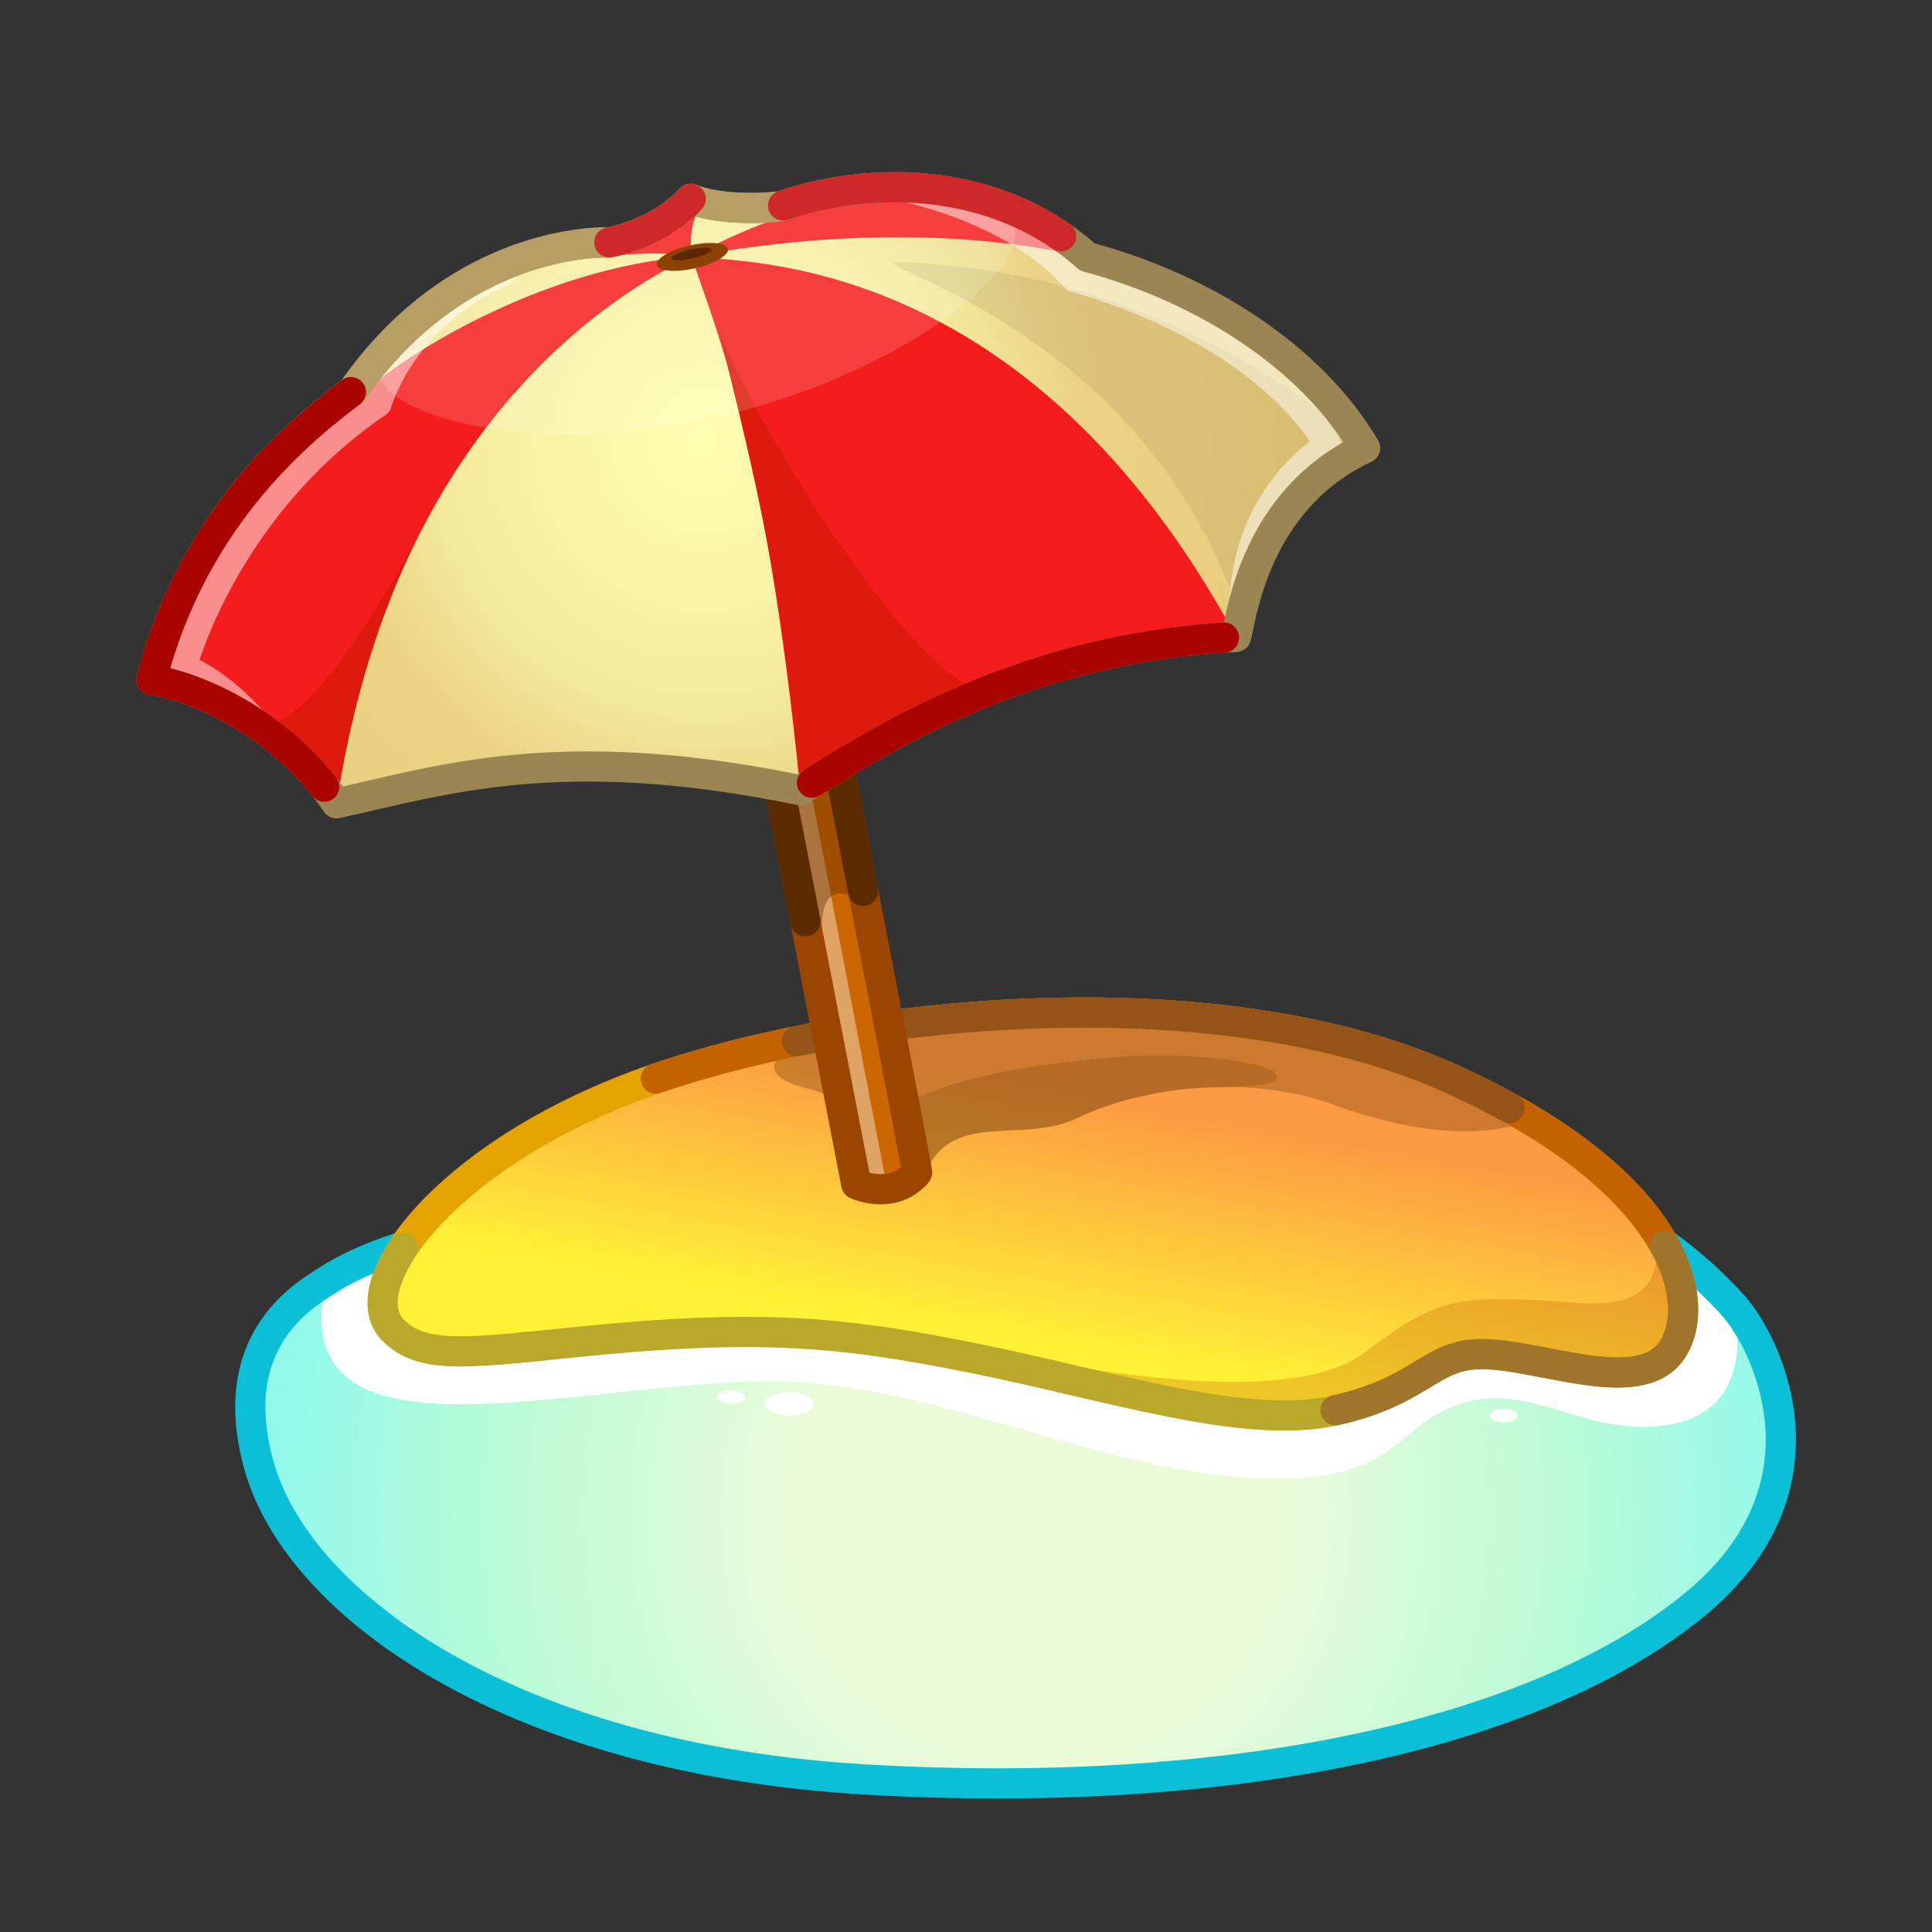 <svg xmlns="http://www.w3.org/2000/svg" xmlns:xlink="http://www.w3.org/1999/xlink" viewBox="0 0 512 512" width="512" height="512" style="width: 100%; height: 100%; transform: translate3d(0,0,0);" preserveAspectRatio="xMidYMid meet"><rect x="0" y="0" width="512" height="512" fill="#333333" stroke="none"/><defs><clipPath id="__lottie_element_2"><rect width="512" height="512" x="0" y="0"></rect></clipPath><radialGradient id="__lottie_element_10" spreadMethod="pad" gradientUnits="userSpaceOnUse" cx="-69.533" cy="-144.056" r="156.714" fx="-69.533" fy="-144.056"><stop offset="0%" stop-color="rgb(255,255,176)"></stop><stop offset="45%" stop-color="rgb(245,233,155)"></stop><stop offset="64%" stop-color="rgb(234,210,133)"></stop><stop offset="82%" stop-color="rgb(233,207,128)"></stop><stop offset="100%" stop-color="rgb(231,204,122)"></stop></radialGradient><linearGradient id="__lottie_element_32" spreadMethod="pad" gradientUnits="userSpaceOnUse" x1="15.467" y1="95" x2="26.853" y2="28.965"><stop offset="0%" stop-color="rgb(255,242,54)"></stop><stop offset="50%" stop-color="rgb(253,198,60)"></stop><stop offset="100%" stop-color="rgb(252,154,67)"></stop></linearGradient><radialGradient id="__lottie_element_36" spreadMethod="pad" gradientUnits="userSpaceOnUse" cx="18.467" cy="140.419" r="295.812" fx="18.467" fy="140.419"><stop offset="22%" stop-color="rgb(235,251,216)"></stop><stop offset="34%" stop-color="rgb(211,251,215)"></stop><stop offset="47%" stop-color="rgb(187,251,214)"></stop><stop offset="66%" stop-color="rgb(149,249,233)"></stop><stop offset="100%" stop-color="rgb(111,246,251)"></stop></radialGradient></defs><g clip-path="url(#__lottie_element_2)"><g style="display: block;" transform="matrix(1,0,0,1,256,261)" opacity="1"><g opacity="1" transform="matrix(1,0,0,1,0,0)"><path fill="rgb(255,255,255)" fill-opacity="1" d=" M140.055,51.941 C167.937,54.765 188.409,68.529 203.316,84.984 C211.754,94.298 231.525,132.758 192.986,164.333 C149.858,199.668 67.552,216.008 -26.187,210.613 C-119.926,205.218 -176.875,164.818 -187.361,127.394 C-196.52,94.704 -175.91,82.605 -169.639,78.543 C-160.383,72.548 -145.474,66.411 -116.18,62.529 C-40.499,52.499 85.946,46.462 140.055,51.941z"></path></g><g opacity="1" transform="matrix(1,0,0,1,0,0)"><path fill="url(#__lottie_element_36)" fill-opacity="1" d=" M-169.639,78.543 C-169.639,78.543 -196.52,94.704 -187.361,127.394 C-176.875,164.818 -119.926,205.218 -26.187,210.613 C67.552,216.008 149.858,199.668 192.986,164.333 C231.525,132.758 211.098,91.902 203.316,84.984 C203.316,84.984 211.486,114.132 183.86,116.911 C162.805,119.029 149.463,105.134 130.82,111.059 C114.147,116.358 114.837,131.497 80.378,130.851 C36.439,130.027 -7.003,105.402 -50.502,105.095 C-103.562,104.72 -181.26,130.446 -169.639,78.543z"></path></g><g opacity="0.6" transform="matrix(0.5,0,0,0.5,7,-36)"><path fill="rgb(255,255,255)" fill-opacity="1" d=" M-311.606,421.337 C-312,425.112 -299,426 -299,422.447 C-299,418.894 -311.258,418 -311.606,421.337z M-330.303,411.171 C-331,415.889 -308,417 -308,412.559 C-308,408.118 -329.687,407 -330.303,411.171z"></path></g><g opacity="0.6" transform="matrix(0.5,0,0,0.5,7,-36)"><path fill="rgb(255,255,255)" fill-opacity="1" d=" M-247.398,456 C-232.254,461.949 -207.499,470.124 -195.21,472.249 C-186.921,473.524 -173,479 -161,482.023 C-134.657,488.66 -109.67,491.685 -94.532,493.448 C-85.5,494.5 -60.04,496.6 -48.662,496.972 C-32.5,497.5 1.37,496.622 14.429,496.622 C28.009,496.622 50.965,495.622 73.333,495.197 C94.017,494.804 117.316,490.297 141.603,489.447 C160.719,488.778 166.785,486.117 176.911,485.048 C184.959,484.198 191.045,482.198 196.369,481.348 C202.568,480.073 214.769,476.373 223,471.699 C212.299,475.949 156.472,486.573 140.931,487.423 C129.122,488.069 120.932,487.573 95.074,489.273 C74.588,490.62 47.672,492.998 21.641,490.873 C6.564,489.642 -37.143,493.689 -66.091,491.448 C-130,486.5 -151,483 -186.313,472.325 C-205.162,466.627 -225.5,465 -247.398,456z"></path></g><g opacity="1" transform="matrix(0.5,0,0,0.5,7,-36)"><path stroke-linecap="round" stroke-linejoin="round" fill-opacity="0" stroke="rgb(134,232,209)" stroke-opacity="1" stroke-width="12" d=" M-46.54,494.517 C-41.599,495.286 -31,495 -21.429,494.583"></path></g><g opacity="1" transform="matrix(0.5,0,0,0.5,7,-36)"><path stroke-linecap="round" stroke-linejoin="round" fill-opacity="0" stroke="rgb(134,232,209)" stroke-opacity="1" stroke-width="12" d=" M90.01,489.439 C101.907,489.148 111.985,488.329 124.557,487.347"></path></g><g opacity="1" transform="matrix(0.5,0,0,0.5,7,-36)"><path stroke-linecap="round" stroke-linejoin="round" fill-opacity="0" stroke="rgb(134,232,209)" stroke-opacity="1" stroke-width="12" d=" M-222.287,464.207 C-210,469.5 -196.5,474 -179.837,476.882"></path></g><g opacity="1" transform="matrix(1,0,0,1,0,0)"><path stroke-linecap="round" stroke-linejoin="round" fill-opacity="0" stroke="rgb(11,191,214)" stroke-opacity="1" stroke-width="8" d=" M140.055,51.941 C167.937,54.765 188.409,68.529 203.316,84.984 C211.754,94.298 231.525,132.758 192.986,164.333 C149.858,199.668 67.552,216.008 -26.187,210.613 C-119.926,205.218 -176.875,164.818 -187.361,127.394 C-196.52,94.704 -175.91,82.605 -169.639,78.543 C-160.383,72.548 -145.474,66.411 -116.18,62.529 C-40.499,52.499 85.946,46.462 140.055,51.941z"></path></g><g opacity="1" transform="matrix(1,0,0,1,0,0)"><path fill="rgb(255,255,255)" fill-opacity="1" d=" M146.241,114.143 C146.241,115.126 144.569,115.922 142.507,115.922 C140.445,115.922 138.774,115.126 138.774,114.143 C138.774,113.16 140.445,112.363 142.507,112.363 C144.569,112.363 146.241,113.16 146.241,114.143z"></path></g><g opacity="1" transform="matrix(1,0,0,1,0,0)"><path fill="rgb(255,255,255)" fill-opacity="1" d=" M-40.387,110.992 C-40.387,112.726 -43.28,114.132 -46.848,114.132 C-50.416,114.132 -53.308,112.726 -53.308,110.992 C-53.308,109.258 -50.416,107.852 -46.848,107.852 C-43.28,107.852 -40.387,109.258 -40.387,110.992z"></path></g><g opacity="1" transform="matrix(1,0,0,1,0,0)"><path fill="rgb(255,255,255)" fill-opacity="1" d=" M-58.55,109.212 C-58.55,110.195 -60.221,110.992 -62.283,110.992 C-64.345,110.992 -66.016,110.195 -66.016,109.212 C-66.016,108.229 -64.345,107.432 -62.283,107.432 C-60.221,107.432 -58.55,108.229 -58.55,109.212z"></path></g><g opacity="1" transform="matrix(1,0,0,1,1,0)"><path fill="rgb(255,255,255)" fill-opacity="1" d=" M-38.05,101.466 C-38.05,102.037 -39.721,102.5 -41.783,102.5 C-43.845,102.5 -45.516,102.037 -45.516,101.466 C-45.516,100.895 -43.845,100.432 -41.783,100.432 C-39.721,100.432 -38.05,100.895 -38.05,101.466z"></path></g><g opacity="0" transform="matrix(1,0,0,1,1,0)"><path fill="rgb(255,255,255)" fill-opacity="1" d=" M123.75,144.646 C123.75,145.702 121.212,146.558 118.082,146.558 C114.952,146.558 112.414,145.702 112.414,144.646 C112.414,143.59 114.952,142.734 118.082,142.734 C121.212,142.734 123.75,143.59 123.75,144.646z"></path></g><g opacity="1" transform="matrix(1,0,0,1,1,0)"><path fill="rgb(255,255,255)" fill-opacity="1" d=" M108.373,123.492 C108.373,124.187 106.704,124.75 104.644,124.75 C102.584,124.75 100.914,124.187 100.914,123.492 C100.914,122.797 102.584,122.234 104.644,122.234 C106.704,122.234 108.373,122.797 108.373,123.492z"></path></g></g><g style="display: block;" transform="matrix(1,0,0,1,256,261)" opacity="1"><g opacity="1" transform="matrix(1,0,0,1,0,0)"><path fill="url(#__lottie_element_32)" fill-opacity="1" d=" M-151.846,91.491 C-163.591,79.667 -137.409,43.812 -82.11,24.818 C-26.811,5.824 68.16,-2.435 128.446,24.818 C188.732,52.071 195.632,84.415 187.007,96.922 C178.382,109.429 151.924,97.774 136.613,97.849 C122.705,97.917 121.023,107.704 97.303,112.879 C73.583,118.054 37.443,105.981 1.3,98.775 C-33.307,91.875 -55.058,89.666 -104.962,94.83 C-133.056,97.737 -144.309,99.078 -151.846,91.491z"></path></g><g opacity="0.3" transform="matrix(1,0,0,1,0,0)"><path fill="rgb(93,43,0)" fill-opacity="1" d=" M-11.094,50.589 C-4.162,32.741 14.321,42.518 29.729,35.18 C48.607,26.19 76.464,24.065 97.541,31.802 C115.811,38.509 135.467,41.353 148.526,36.059 C138.291,26.53 83.702,-5.118 -36.734,13.389 C-47.298,15.012 -59.783,23.354 -41.665,27.529 C-23.547,31.704 -16.366,64.162 -11.094,50.589z"></path></g><g opacity="0.2" transform="matrix(1,0,0,1,0,0)"><path fill="rgb(93,43,0)" fill-opacity="1" d=" M29.73,35.178 C14.762,42.765 -3.68,32.265 -11.09,50.588 C-13.752,57.171 -20.123,49.25 -21.21,46.228 C-22.297,43.206 -25.209,39.263 -22.758,36.55 C-13.386,26.177 14.776,21.048 40.89,19.053 C59.901,17.601 82.791,20.706 82.438,24.412 C82.11,27.856 64.55,26.695 56.585,27.765 C44.761,29.353 35.529,32.239 29.73,35.178z"></path></g><g opacity="0.3" transform="matrix(1,0,0,1,0,0)"><path fill="rgb(196,98,0)" fill-opacity="1" d=" M187.009,96.919 C178.384,109.426 149.488,98.651 135.685,96.919 C121.881,95.196 121.013,107.668 97.304,112.881 C68.143,119.292 18.059,99.34 1.3,95.996 C17.67,99.016 83.499,114.296 105.788,97.364 C124.705,82.993 129.322,81.8 163.089,84.311 C187.456,86.123 183.943,68.58 180.524,61.984 C191.798,76.899 191.799,89.971 187.009,96.919z"></path></g></g><g style="display: none;"><g><path stroke-linecap="round" stroke-linejoin="round" fill-opacity="0"></path><path></path></g><g><path></path></g><g><path></path></g><g><path></path></g><g><path></path></g></g><g style="display: block;" transform="matrix(-0.5,0,0,0.5,251.25,213.499)" opacity="1"><g opacity="1" transform="matrix(1,0,0,1,0,0)"><path stroke-linecap="round" stroke-linejoin="round" fill-opacity="0" stroke="rgb(194,157,92)" stroke-opacity="1" stroke-width="18" d=" M232.695,292.012 C226.09,285.008 210.865,286.921 212.094,296.671 C203.339,293.924 187.879,291.417 193.716,302.266 C184.193,301.442 186.449,300.684 187.755,300.947 C190.5,301.5 203.628,302.203 210.386,303.302 C211.625,304.625 216.25,303.5 218.243,303.625 C226.625,301.125 239.625,304.5 242.625,301.739 C241.625,301.5 242.5,300.625 241.215,299.762 C242.75,297.875 244.828,297.742 245.158,295.897 C246.125,290.5 241.297,288.579 232.695,292.012z"></path><path fill="rgb(227,211,158)" fill-opacity="1" d=" M232.695,292.012 C226.09,285.008 210.865,286.921 212.094,296.671 C203.339,293.924 187.879,291.417 193.716,302.266 C184.193,301.442 186.449,300.684 187.755,300.947 C190.5,301.5 203.628,302.203 210.386,303.302 C211.625,304.625 216.25,303.5 218.243,303.625 C226.625,301.125 239.625,304.5 242.625,301.739 C241.625,301.5 242.5,300.625 241.215,299.762 C242.75,297.875 244.828,297.742 245.158,295.897 C246.125,290.5 241.297,288.579 232.695,292.012z"></path></g><g opacity="0" transform="matrix(1,0,0,1,0,0)"><path fill="rgb(238,228,196)" fill-opacity="1" d=" M192.298,312.337 C187.981,312.096 183.795,316.608 187.69,320.439 C190.762,323.46 207.351,324.422 209.962,324.697 C212.573,324.972 212.566,322.858 211.037,321.813 C208.426,320.028 199.671,312.749 192.298,312.337z"></path></g><g opacity="0" transform="matrix(1,0,0,1,0,0)"><path fill="rgb(238,228,196)" fill-opacity="1" d=" M204.107,298.593 C197.845,296.524 189.84,302.586 196.291,309.178 C202.281,311.375 218.158,319.595 219.946,320.714 C224.554,323.598 224.636,320.185 223.325,317.281 C219.792,309.453 211.173,300.928 204.107,298.593z"></path></g><g opacity="0" transform="matrix(1,0,0,1,0,0)"><path fill="rgb(238,228,196)" fill-opacity="1" d=" M224.536,291.727 C220.332,286.416 209.944,290.353 212.862,296.945 C221.156,302.164 228.83,313.443 231.005,318.791 C232.234,321.812 233.872,320.713 233.77,317.693 C233.616,313.161 231.602,300.653 224.536,291.727z"></path></g><g opacity="0" transform="matrix(1,0,0,1,0,0)"><path fill="rgb(238,228,196)" fill-opacity="1" d=" M233.002,292.424 C235.613,298.054 237.61,305.608 238.532,311.376 C238.95,313.991 240.608,314.237 241.604,311.788 C243.447,307.256 244.256,296.789 243.14,293.547 C241.911,289.976 234.845,290.227 233.002,292.424z"></path></g></g><g style="display: block;" transform="matrix(0.5,0,0,0.5,260,225)" opacity="1"><g opacity="1" transform="matrix(1,0,0,1,0,0)"><path fill="rgb(255,255,255)" fill-opacity="1" d=" M241,274.5 C233.5,278.5 225,284 210,292 C195,300 163,300.5 153.5,300 C144,299.5 148.539,332.039 162.25,332.75 C196,334.5 211.75,320.25 220.75,314.75 C229.75,309.25 235.75,297 261,291.5 C259,287 248.5,270.5 241,274.5z"></path></g><g opacity="1" transform="matrix(1,0,0,1,0,0)"><path fill="rgb(255,255,255)" fill-opacity="1" d=" M-183.546,253.199 C-207,255 -227,259.5 -242.573,260.115 C-259.56,260.786 -272,262.5 -282.018,262.125 C-291.525,261.769 -310.021,290.059 -296.405,291.82 C-273.75,294.75 -250.017,291.446 -239.481,290.948 C-230,290.5 -199.5,288.5 -177.533,284.886 C-174.75,279.25 -175.071,252.548 -183.546,253.199z"></path></g><g opacity="0" transform="matrix(0.5,0,0,0.5,7,-36)"><path stroke-linecap="round" stroke-linejoin="round" fill-opacity="0" stroke="rgb(134,232,209)" stroke-opacity="1" stroke-width="25" d=" M329.268,739.959 C390,735 419,710 436.625,695.37"></path></g></g><g style="display: block;" transform="matrix(1,0,0,1,256,261)" opacity="1"><g opacity="1" transform="matrix(1,0,0,1,0,0)"><path stroke-linecap="round" stroke-linejoin="round" fill-opacity="0" stroke="rgb(229,163,0)" stroke-opacity="1" stroke-width="8" d=" M-151.846,91.491 C-163.591,79.667 -137.409,43.812 -82.11,24.818 C-26.811,5.824 68.16,-2.435 128.446,24.818 C188.732,52.071 195.632,84.415 187.007,96.922 C178.382,109.429 151.924,97.774 136.613,97.849 C122.705,97.917 121.023,107.704 97.303,112.879 C73.583,118.054 37.443,105.981 1.3,98.775 C-33.307,91.875 -55.058,89.666 -104.962,94.83 C-133.056,97.737 -144.309,99.078 -151.846,91.491z"></path></g><g opacity="1" transform="matrix(1,0,0,1,0,0)"><path stroke-linecap="round" stroke-linejoin="round" fill-opacity="0" stroke="rgb(196,98,0)" stroke-opacity="1" stroke-width="8" d=" M-82.207,24.851 C-82.174,24.84 -82.142,24.829 -82.11,24.818 C-26.811,5.824 68.16,-2.435 128.446,24.818 C188.732,52.071 195.632,84.415 187.007,96.922 C178.382,109.429 151.924,97.774 136.613,97.849 C122.83,97.916 121.054,107.529 97.935,112.739"></path></g><g opacity="1" transform="matrix(1,0,0,1,0,0)"><path stroke-linecap="round" stroke-linejoin="round" fill-opacity="0" stroke="rgb(150,83,23)" stroke-opacity="1" stroke-width="8" d=" M-44.769,14.908 C9.786,3.94 80.216,3.015 128.446,24.818 C134.098,27.373 139.281,29.972 144.026,32.596"></path></g><g opacity="0.2" transform="matrix(1,0,0,1,0,0)"><path stroke-linecap="round" stroke-linejoin="round" fill-opacity="0" stroke="rgb(11,191,214)" stroke-opacity="1" stroke-width="8" d=" M185.192,69.169 C191.669,81.033 191.011,91.115 187.007,96.922 C178.382,109.429 151.924,97.774 136.613,97.849 C122.705,97.917 121.023,107.704 97.303,112.879 C73.583,118.054 37.443,105.981 1.3,98.775 C-33.307,91.875 -55.058,89.666 -104.962,94.83 C-133.056,97.737 -144.309,99.078 -151.846,91.491 C-151.846,91.491 -151.846,91.491 -151.846,91.491 C-156.318,86.989 -155.292,79.004 -149.253,69.791"></path></g></g><g style="display: block;" transform="matrix(0.5,0,0,0.5,260,225)" opacity="1"><g opacity="1" transform="matrix(1,0,0,1,0,0)"><path fill="rgb(196,98,0)" fill-opacity="1" d=" M-30.75,171.25 C-32.25,161.25 -71.5,166.25 -69.75,177.5 C-68.069,188.305 -29.287,181.006 -30.75,171.25z"></path><path stroke-linecap="butt" stroke-linejoin="miter" fill-opacity="0" stroke-miterlimit="4" stroke="rgb(196,98,0)" stroke-opacity="1" stroke-width="9" d=" M-30.75,171.25 C-32.25,161.25 -71.5,166.25 -69.75,177.5 C-68.069,188.305 -29.287,181.006 -30.75,171.25z"></path></g></g><g style="display: block;" transform="matrix(1,0,0,1,256,261)" opacity="1"><g opacity="1" transform="matrix(1,0,0,1,0,0)"><path fill="rgb(204,102,0)" fill-opacity="1" d=" M-12.947,49.662 C-17.004,54.764 -23.709,55.118 -29.084,52.795 C-29.709,49.47 -66.769,-141.824 -67.653,-145.883 C-63.592,-146.765 -54.968,-148.091 -51.515,-149.016 C-50.18,-143.236 -13.479,45.619 -12.947,49.662z"></path></g><g opacity="0.4" transform="matrix(1,0,0,1,0,0)"><path stroke-linecap="round" stroke-linejoin="round" fill-opacity="0" stroke="rgb(255,255,255)" stroke-opacity="1" stroke-width="8" d=" M-25.054,53.424 C-25.054,53.424 -46.933,-60.573 -46.933,-60.573 M-25.054,53.424 C-25.054,53.424 -46.933,-60.573 -46.933,-60.573"></path></g><g opacity="0.4" transform="matrix(1,0,0,1,0,0)"><path fill="rgb(93,43,0)" fill-opacity="1" d=" M-26.728,-21.333 C-29.003,-22.53 -41.442,-32.954 -37.517,-4.977 C-40.651,-14.412 -67.121,-140.059 -67.653,-145.884 C-64.651,-146.412 -54.967,-148.442 -51.515,-149.015 C-50.533,-145.353 -27.592,-25.706 -26.728,-21.333z"></path></g><g opacity="1" transform="matrix(1,0,0,1,0,0)"><path stroke-linecap="round" stroke-linejoin="round" fill-opacity="0" stroke="rgb(155,70,0)" stroke-opacity="1" stroke-width="8" d=" M-12.947,49.662 C-17.004,54.764 -23.709,55.118 -29.084,52.795 C-29.709,49.47 -66.769,-141.824 -67.653,-145.883 C-63.592,-146.765 -54.968,-148.091 -51.515,-149.016 C-50.18,-143.236 -13.479,45.619 -12.947,49.662z"></path></g><g opacity="1" transform="matrix(1,0,0,1,0,0)"><path stroke-linecap="round" stroke-linejoin="round" fill-opacity="0" stroke="rgb(93,43,0)" stroke-opacity="1" stroke-width="8" d=" M-42.57,-16.864 C-53.481,-73.157 -67.121,-143.44 -67.653,-145.883 C-63.592,-146.765 -54.968,-148.091 -51.515,-149.016 C-50.736,-145.642 -37.904,-79.878 -27.251,-24.912"></path></g></g><g style="display: block;" transform="matrix(1,0,0,1,256,261)" opacity="1"><g opacity="1" transform="matrix(1,0,0,1,0,0)"><path fill="url(#__lottie_element_10)" fill-opacity="1" d=" M-72.961,-208.296 C-76.062,-204.882 -83.356,-199 -94.583,-196.762 C-105.944,-196.882 -138.179,-192.412 -162.489,-157.492 C-173.709,-148.883 -204.297,-126.059 -215.878,-80.822 C-204.768,-79.235 -181.945,-70.059 -166.816,-48.11 C-138.651,-54.294 -107.357,-64.647 -43.909,-51.584 C-19.592,-67.235 18.055,-89.588 71.559,-92.217 C72.996,-97 76.173,-128.412 105.762,-142.271 C91.467,-166.53 62.997,-184.647 32.173,-192.882 C10.761,-212.176 -20.768,-215.941 -49.239,-206.294 C-58.415,-205.353 -67.356,-206.059 -72.961,-208.296z"></path></g><g opacity="0.2" transform="matrix(1,0,0,1,0,0)"><path fill="rgb(155,134,83)" fill-opacity="1" d=" M105.762,-142.271 C81.472,-129.588 74.422,-108.688 72.384,-98.368 C43.34,-184.606 -48.987,-193.965 -9.241,-191.07 C60.785,-185.97 105.762,-142.271 105.762,-142.271z"></path></g><g opacity="1" transform="matrix(1,0,0,1,0,0)"><path fill="rgb(244,28,28)" fill-opacity="1" d=" M-72.739,-193.038 C-85.474,-187 -151.121,-153.823 -166.816,-48.11 C-185.15,-76.356 -215.878,-80.822 -215.878,-80.822 C-204.415,-125.588 -169.122,-152.059 -160.26,-156.145 C-151.827,-165.118 -113.357,-190.176 -72.739,-193.038z"></path></g><g opacity="1" transform="matrix(1,0,0,1,0,0)"><path fill="rgb(244,28,28)" fill-opacity="1" d=" M71.559,-92.217 C22.173,-88.53 -8.18,-74.058 -43.909,-51.584 C-53.357,-146.058 -67.121,-175.706 -72.739,-193.038 C-60.416,-191.235 15.82,-195.118 71.559,-92.217z"></path></g><g opacity="1" transform="matrix(1,0,0,1,0,0)"><path fill="rgb(244,28,28)" fill-opacity="1" d=" M32.39,-192.834 C25.584,-193.941 -11.768,-204.096 -72.739,-193.038 C-67.71,-195.588 -57.248,-201.004 -47.239,-203.941 C-0.141,-223.452 29.33,-194.922 32.39,-192.834z"></path></g><g opacity="1" transform="matrix(1,0,0,1,0,0)"><path fill="rgb(244,28,28)" fill-opacity="1" d=" M-72.739,-193.038 C-76.592,-193.529 -81.474,-194.47 -94.036,-193.157 C-86.062,-198.47 -74.357,-204.882 -70.184,-206.168 C-72.063,-203.706 -73.416,-200.118 -72.739,-193.038z"></path></g><g opacity="1" transform="matrix(1,0,0,1,0,0)"><path fill="rgb(221,26,11)" fill-opacity="1" d=" M8.017,-78.923 C-17.709,-68.059 -34.298,-57.823 -43.909,-51.584 C-49.228,-112.709 -58.298,-142.883 -65.578,-174.047 C-60.416,-155.941 -8.357,-69.408 8.017,-78.923z"></path></g><g opacity="1" transform="matrix(1,0,0,1,0,0)"><path fill="rgb(221,26,11)" fill-opacity="1" d=" M-145.999,-117.387 C-154.994,-98.822 -162.518,-76.014 -166.816,-48.11 C-173.116,-57.819 -180.879,-64.721 -188.364,-69.594 C-177.358,-63.998 -156.597,-98.145 -145.999,-117.387z"></path></g><g opacity="0.5" transform="matrix(1,0,0,1,0,0)"><path stroke-linecap="round" stroke-linejoin="round" fill-opacity="0" stroke="rgb(255,255,255)" stroke-opacity="1" stroke-width="7" d=" M-188.365,-69.594 C-188.365,-69.594 -196.141,-79.528 -207.358,-84.264 C-207.358,-84.264 -196.352,-126.373 -155.703,-153.997 C-155.703,-153.997 -149.5,-177 -122.583,-188.762"></path></g><g opacity="0.15" transform="matrix(1,0,0,1,0,0)"><path fill="rgb(255,255,255)" fill-opacity="1" d=" M12.864,-200.325 C15.656,-188.067 -19.252,-161.118 -65.8,-150.515 C-112.348,-139.912 -152.91,-149.672 -155.702,-161.93 C-158.494,-174.188 -123.022,-192.719 -76.474,-203.322 C-29.926,-213.925 10.072,-212.583 12.864,-200.325z"></path></g><g opacity="0.5" transform="matrix(1,0,0,1,0,0)"><path stroke-linecap="round" stroke-linejoin="round" fill-opacity="0" stroke="rgb(255,255,255)" stroke-opacity="1" stroke-width="7" d=" M-19,-211.623 C-19,-211.623 12.119,-206.215 28.73,-187.049 C28.73,-187.049 76.173,-175.353 95.961,-143.032 C95.961,-143.032 75.126,-131.456 73.394,-102.649"></path></g></g><g style="display: block;" transform="matrix(1,0,0,1,256,261)" opacity="1"><g opacity="1" transform="matrix(1,0,0,1,0,0)"><path stroke-linecap="round" stroke-linejoin="round" fill-opacity="0" stroke="rgb(155,134,83)" stroke-opacity="1" stroke-width="8" d=" M-72.961,-208.296 C-76.062,-204.882 -83.356,-199 -94.583,-196.762 C-105.944,-196.882 -138.179,-192.412 -162.489,-157.492 C-173.709,-148.883 -204.297,-126.059 -215.878,-80.822 C-204.768,-79.235 -181.945,-70.059 -166.816,-48.11 C-138.651,-54.294 -107.357,-64.647 -43.909,-51.584 C-19.592,-67.235 18.055,-89.588 71.559,-92.217 C72.996,-97 76.173,-128.412 105.762,-142.271 C91.467,-166.53 62.997,-184.647 32.173,-192.882 C10.761,-212.176 -20.768,-215.941 -49.239,-206.294 C-58.415,-205.353 -67.356,-206.059 -72.961,-208.296z"></path></g><g opacity="1" transform="matrix(1,0,0,1,0,0)"><path stroke-linecap="round" stroke-linejoin="round" fill-opacity="0" stroke="rgb(183,158,101)" stroke-opacity="1" stroke-width="8" d=" M-27.263,-211.006 C-34.642,-210.316 -42.038,-208.734 -49.239,-206.294 C-58.415,-205.353 -67.356,-206.059 -72.961,-208.296 C-72.961,-208.296 -72.961,-208.296 -72.961,-208.296 C-76.062,-204.882 -83.356,-199 -94.583,-196.762 C-105.944,-196.882 -138.179,-192.412 -162.489,-157.492 C-169.461,-152.143 -183.91,-141.305 -196.631,-123.013"></path></g><g opacity="1" transform="matrix(1,0,0,1,0,0)"><path stroke-linecap="round" stroke-linejoin="round" fill-opacity="0" stroke="rgb(170,4,0)" stroke-opacity="1" stroke-width="8" d=" M-163.01,-157.093 C-174.627,-148.19 -204.472,-125.377 -215.878,-80.822 C-205.541,-79.345 -185.065,-71.3 -170.08,-52.509"></path></g><g opacity="1" transform="matrix(1,0,0,1,0,0)"><path stroke-linecap="round" stroke-linejoin="round" fill-opacity="0" stroke="rgb(206,40,40)" stroke-opacity="1" stroke-width="8" d=" M-72.961,-208.296 C-76.055,-204.89 -83.323,-199.027 -94.507,-196.777"></path></g><g opacity="1" transform="matrix(1,0,0,1,0,0)"><path stroke-linecap="round" stroke-linejoin="round" fill-opacity="0" stroke="rgb(206,40,40)" stroke-opacity="1" stroke-width="8" d=" M25.197,-198.388 C4.463,-212.668 -23.16,-214.896 -48.469,-206.551"></path></g><g opacity="1" transform="matrix(1,0,0,1,0,0)"><path stroke-linecap="round" stroke-linejoin="round" fill-opacity="0" stroke="rgb(170,4,0)" stroke-opacity="1" stroke-width="8" d=" M-40.824,-53.558 C-16.96,-68.727 18.742,-88.838 68.37,-92.036"></path></g><g opacity="1" transform="matrix(1,0,0,1,0,0)"><path fill="rgb(142,66,2)" fill-opacity="1" d=" M-63.111,-195.064 C-62.732,-193.399 -66.631,-191.09 -71.82,-189.908 C-77.009,-188.726 -81.523,-189.119 -81.902,-190.784 C-82.281,-192.449 -78.382,-194.757 -73.193,-195.939 C-68.004,-197.121 -63.49,-196.729 -63.111,-195.064z"></path></g><g opacity="1" transform="matrix(1,0,0,1,0,0)"><path fill="rgb(91,39,0)" fill-opacity="1" d=" M-67.448,-194.918 C-67.301,-194.274 -69.551,-193.212 -72.473,-192.546 C-75.395,-191.881 -77.882,-191.864 -78.029,-192.508 C-78.176,-193.152 -75.926,-194.214 -73.004,-194.879 C-70.082,-195.544 -67.595,-195.562 -67.448,-194.918z"></path></g></g></g></svg>